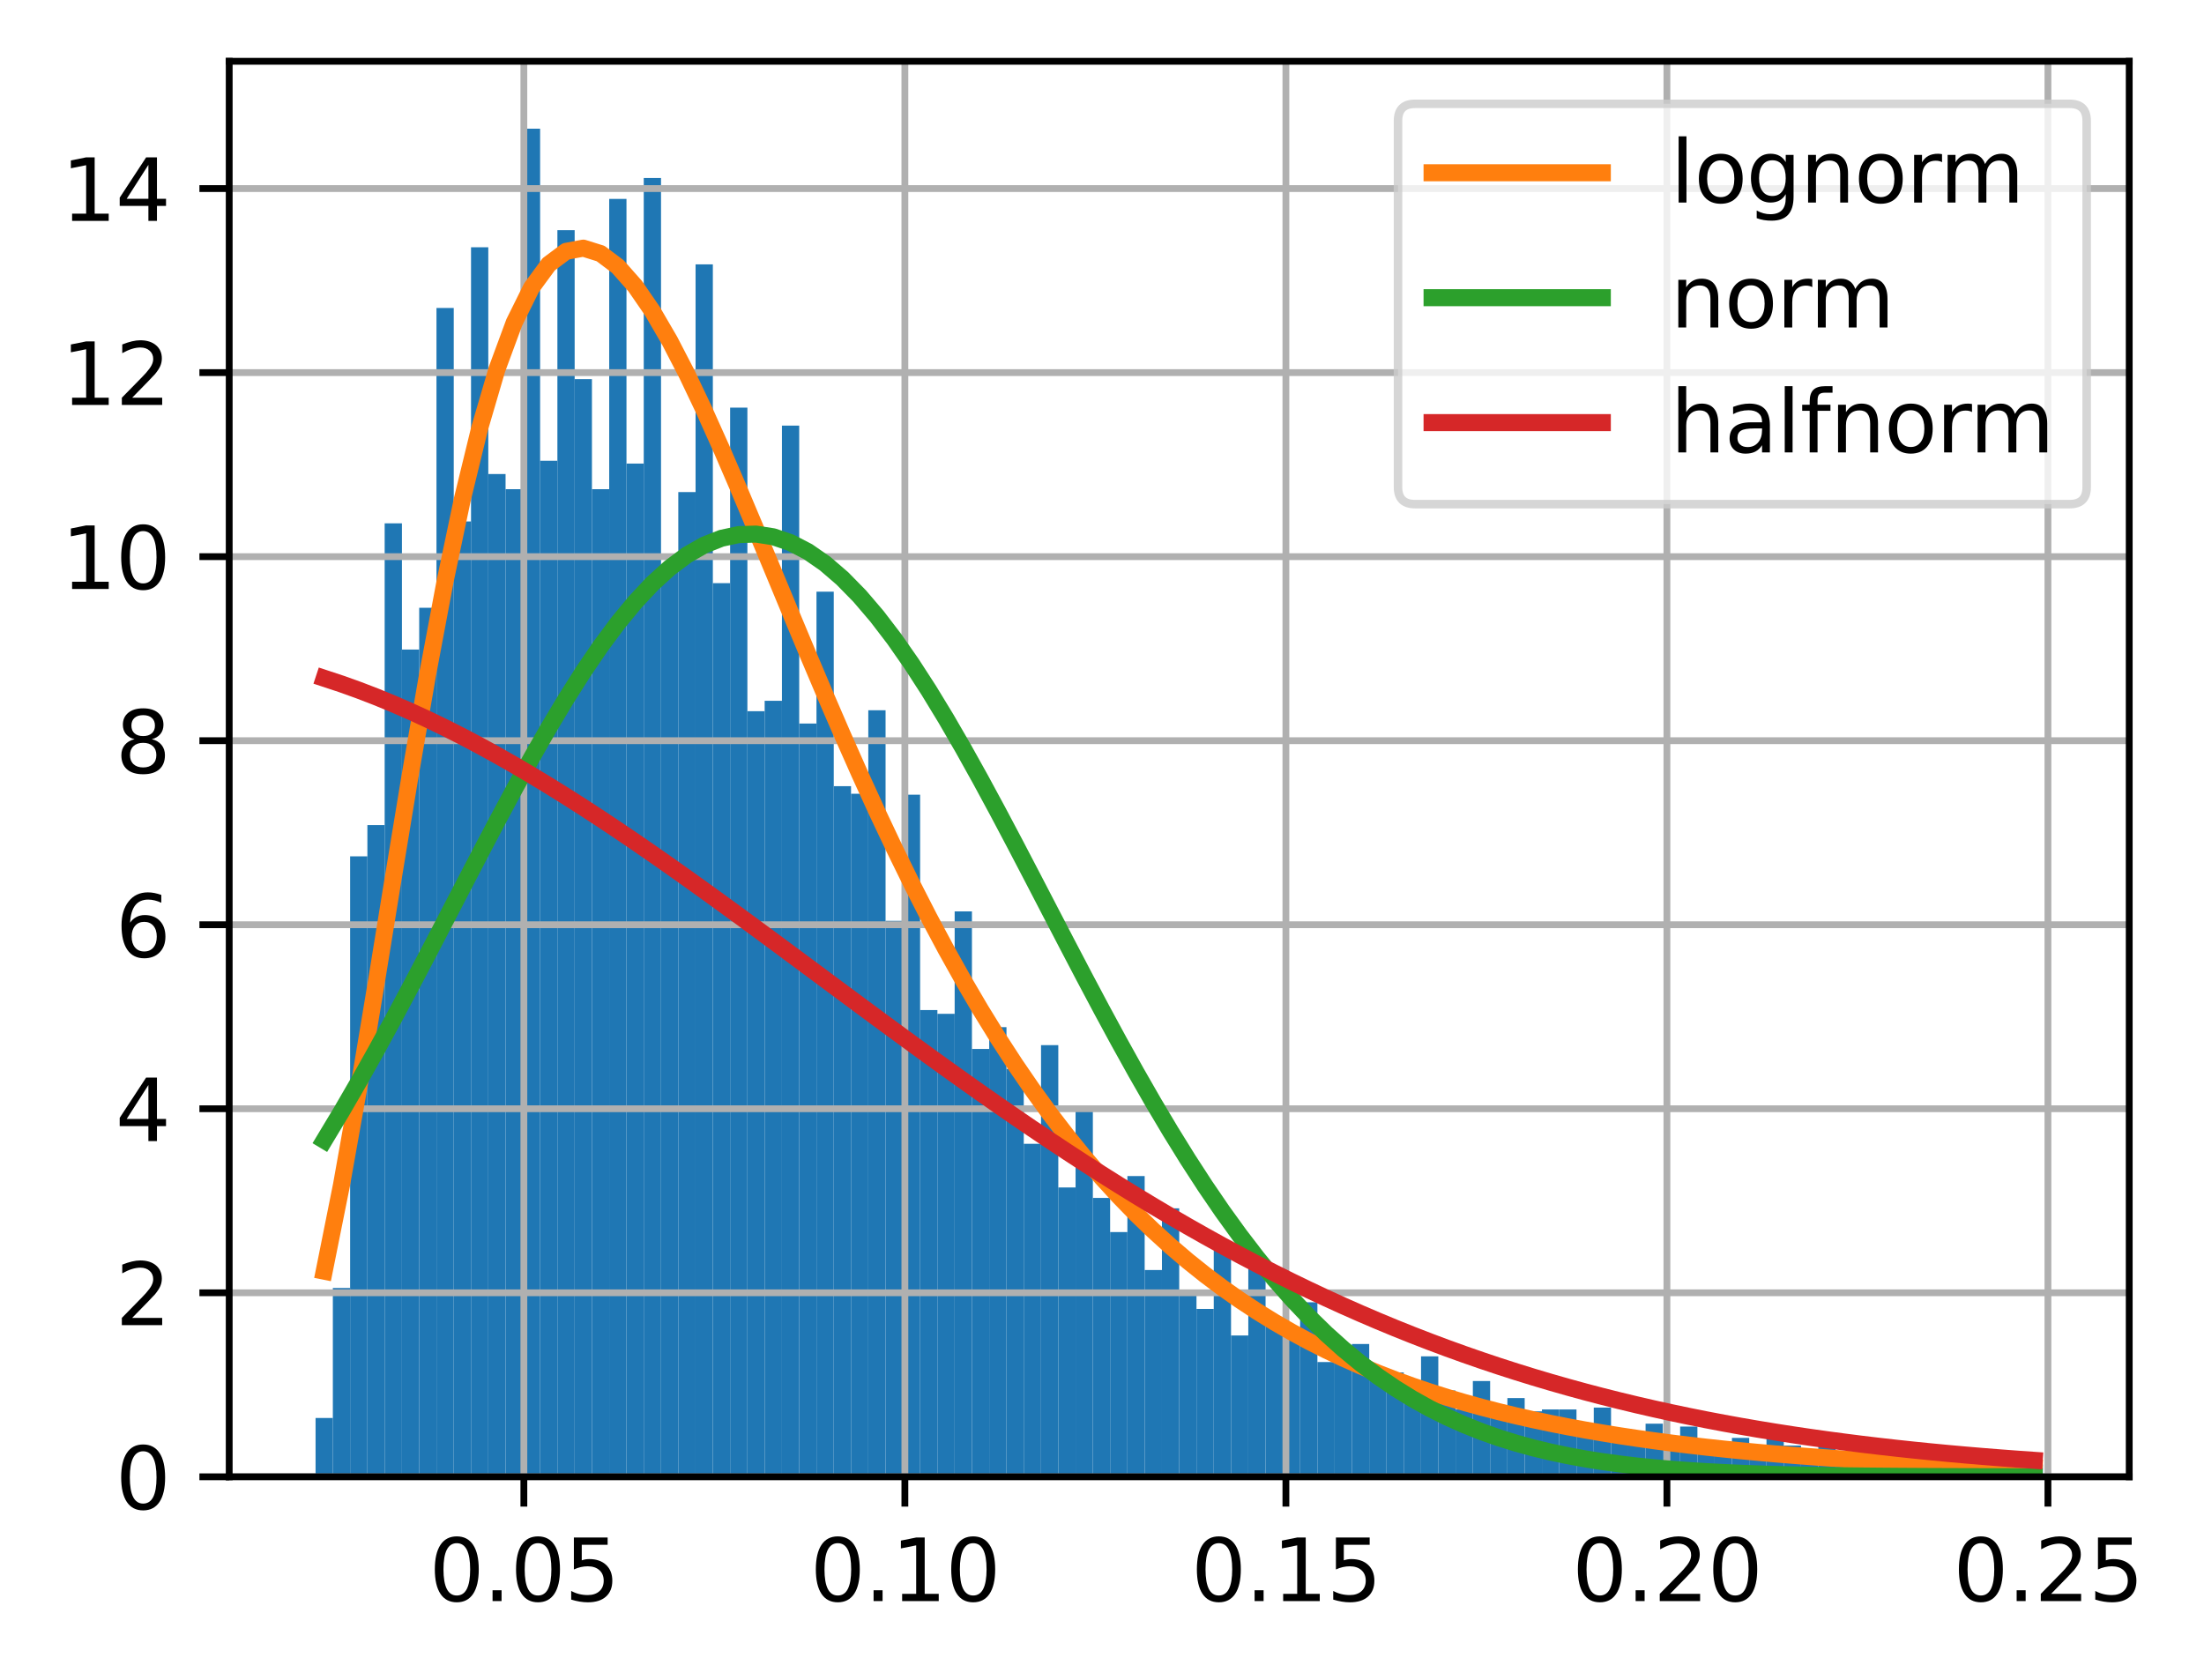 <?xml version="1.0" encoding="utf-8" standalone="no"?>
<!DOCTYPE svg PUBLIC "-//W3C//DTD SVG 1.1//EN"
  "http://www.w3.org/Graphics/SVG/1.1/DTD/svg11.dtd">
<svg xmlns:xlink="http://www.w3.org/1999/xlink" width="258.909pt" height="197.398pt" viewBox="0 0 258.909 197.398" xmlns="http://www.w3.org/2000/svg" version="1.1">
 <defs>
  <style type="text/css">*{stroke-linejoin: round; stroke-linecap: butt}</style>
 </defs>
 <g id="figure_1">
  <g id="patch_1">
   <path d="M 0 197.398 
L 258.909 197.398 
L 258.909 0 
L 0 0 
z
" style="fill: #ffffff"/>
  </g>
  <g id="axes_1">
   <g id="patch_2">
    <path d="M 26.925 173.52 
L 250.125 173.52 
L 250.125 7.2 
L 26.925 7.2 
z
" style="fill: #ffffff"/>
   </g>
   <g id="patch_3">
    <path d="M 37.07 173.52 
L 39.1 173.52 
L 39.1 166.609 
L 37.07 166.609 
z
" clip-path="url(#pfd99a678f3)" style="fill: #1f77b4"/>
   </g>
   <g id="patch_4">
    <path d="M 39.1 173.52 
L 41.129 173.52 
L 41.129 151.337 
L 39.1 151.337 
z
" clip-path="url(#pfd99a678f3)" style="fill: #1f77b4"/>
   </g>
   <g id="patch_5">
    <path d="M 41.129 173.52 
L 43.158 173.52 
L 43.158 100.618 
L 41.129 100.618 
z
" clip-path="url(#pfd99a678f3)" style="fill: #1f77b4"/>
   </g>
   <g id="patch_6">
    <path d="M 43.158 173.52 
L 45.187 173.52 
L 45.187 96.94 
L 43.158 96.94 
z
" clip-path="url(#pfd99a678f3)" style="fill: #1f77b4"/>
   </g>
   <g id="patch_7">
    <path d="M 45.187 173.52 
L 47.216 173.52 
L 47.216 61.492 
L 45.187 61.492 
z
" clip-path="url(#pfd99a678f3)" style="fill: #1f77b4"/>
   </g>
   <g id="patch_8">
    <path d="M 47.216 173.52 
L 49.245 173.52 
L 49.245 76.317 
L 47.216 76.317 
z
" clip-path="url(#pfd99a678f3)" style="fill: #1f77b4"/>
   </g>
   <g id="patch_9">
    <path d="M 49.245 173.52 
L 51.274 173.52 
L 51.274 71.413 
L 49.245 71.413 
z
" clip-path="url(#pfd99a678f3)" style="fill: #1f77b4"/>
   </g>
   <g id="patch_10">
    <path d="M 51.274 173.52 
L 53.303 173.52 
L 53.303 36.188 
L 51.274 36.188 
z
" clip-path="url(#pfd99a678f3)" style="fill: #1f77b4"/>
   </g>
   <g id="patch_11">
    <path d="M 53.303 173.52 
L 55.332 173.52 
L 55.332 61.269 
L 53.303 61.269 
z
" clip-path="url(#pfd99a678f3)" style="fill: #1f77b4"/>
   </g>
   <g id="patch_12">
    <path d="M 55.332 173.52 
L 57.361 173.52 
L 57.361 29.054 
L 55.332 29.054 
z
" clip-path="url(#pfd99a678f3)" style="fill: #1f77b4"/>
   </g>
   <g id="patch_13">
    <path d="M 57.361 173.52 
L 59.39 173.52 
L 59.39 55.695 
L 57.361 55.695 
z
" clip-path="url(#pfd99a678f3)" style="fill: #1f77b4"/>
   </g>
   <g id="patch_14">
    <path d="M 59.39 173.52 
L 61.42 173.52 
L 61.42 57.479 
L 59.39 57.479 
z
" clip-path="url(#pfd99a678f3)" style="fill: #1f77b4"/>
   </g>
   <g id="patch_15">
    <path d="M 61.42 173.52 
L 63.449 173.52 
L 63.449 15.12 
L 61.42 15.12 
z
" clip-path="url(#pfd99a678f3)" style="fill: #1f77b4"/>
   </g>
   <g id="patch_16">
    <path d="M 63.449 173.52 
L 65.478 173.52 
L 65.478 54.135 
L 63.449 54.135 
z
" clip-path="url(#pfd99a678f3)" style="fill: #1f77b4"/>
   </g>
   <g id="patch_17">
    <path d="M 65.478 173.52 
L 67.507 173.52 
L 67.507 27.047 
L 65.478 27.047 
z
" clip-path="url(#pfd99a678f3)" style="fill: #1f77b4"/>
   </g>
   <g id="patch_18">
    <path d="M 67.507 173.52 
L 69.536 173.52 
L 69.536 44.548 
L 67.507 44.548 
z
" clip-path="url(#pfd99a678f3)" style="fill: #1f77b4"/>
   </g>
   <g id="patch_19">
    <path d="M 69.536 173.52 
L 71.565 173.52 
L 71.565 57.479 
L 69.536 57.479 
z
" clip-path="url(#pfd99a678f3)" style="fill: #1f77b4"/>
   </g>
   <g id="patch_20">
    <path d="M 71.565 173.52 
L 73.594 173.52 
L 73.594 23.369 
L 71.565 23.369 
z
" clip-path="url(#pfd99a678f3)" style="fill: #1f77b4"/>
   </g>
   <g id="patch_21">
    <path d="M 73.594 173.52 
L 75.623 173.52 
L 75.623 54.469 
L 73.594 54.469 
z
" clip-path="url(#pfd99a678f3)" style="fill: #1f77b4"/>
   </g>
   <g id="patch_22">
    <path d="M 75.623 173.52 
L 77.652 173.52 
L 77.652 20.916 
L 75.623 20.916 
z
" clip-path="url(#pfd99a678f3)" style="fill: #1f77b4"/>
   </g>
   <g id="patch_23">
    <path d="M 77.652 173.52 
L 79.681 173.52 
L 79.681 66.731 
L 77.652 66.731 
z
" clip-path="url(#pfd99a678f3)" style="fill: #1f77b4"/>
   </g>
   <g id="patch_24">
    <path d="M 79.681 173.52 
L 81.71 173.52 
L 81.71 57.813 
L 79.681 57.813 
z
" clip-path="url(#pfd99a678f3)" style="fill: #1f77b4"/>
   </g>
   <g id="patch_25">
    <path d="M 81.71 173.52 
L 83.74 173.52 
L 83.74 31.06 
L 81.71 31.06 
z
" clip-path="url(#pfd99a678f3)" style="fill: #1f77b4"/>
   </g>
   <g id="patch_26">
    <path d="M 83.74 173.52 
L 85.769 173.52 
L 85.769 68.515 
L 83.74 68.515 
z
" clip-path="url(#pfd99a678f3)" style="fill: #1f77b4"/>
   </g>
   <g id="patch_27">
    <path d="M 85.769 173.52 
L 87.798 173.52 
L 87.798 47.892 
L 85.769 47.892 
z
" clip-path="url(#pfd99a678f3)" style="fill: #1f77b4"/>
   </g>
   <g id="patch_28">
    <path d="M 87.798 173.52 
L 89.827 173.52 
L 89.827 83.563 
L 87.798 83.563 
z
" clip-path="url(#pfd99a678f3)" style="fill: #1f77b4"/>
   </g>
   <g id="patch_29">
    <path d="M 89.827 173.52 
L 91.856 173.52 
L 91.856 82.337 
L 89.827 82.337 
z
" clip-path="url(#pfd99a678f3)" style="fill: #1f77b4"/>
   </g>
   <g id="patch_30">
    <path d="M 91.856 173.52 
L 93.885 173.52 
L 93.885 50.01 
L 91.856 50.01 
z
" clip-path="url(#pfd99a678f3)" style="fill: #1f77b4"/>
   </g>
   <g id="patch_31">
    <path d="M 93.885 173.52 
L 95.914 173.52 
L 95.914 85.012 
L 93.885 85.012 
z
" clip-path="url(#pfd99a678f3)" style="fill: #1f77b4"/>
   </g>
   <g id="patch_32">
    <path d="M 95.914 173.52 
L 97.943 173.52 
L 97.943 69.518 
L 95.914 69.518 
z
" clip-path="url(#pfd99a678f3)" style="fill: #1f77b4"/>
   </g>
   <g id="patch_33">
    <path d="M 97.943 173.52 
L 99.972 173.52 
L 99.972 92.369 
L 97.943 92.369 
z
" clip-path="url(#pfd99a678f3)" style="fill: #1f77b4"/>
   </g>
   <g id="patch_34">
    <path d="M 99.972 173.52 
L 102.001 173.52 
L 102.001 93.261 
L 99.972 93.261 
z
" clip-path="url(#pfd99a678f3)" style="fill: #1f77b4"/>
   </g>
   <g id="patch_35">
    <path d="M 102.001 173.52 
L 104.03 173.52 
L 104.03 83.452 
L 102.001 83.452 
z
" clip-path="url(#pfd99a678f3)" style="fill: #1f77b4"/>
   </g>
   <g id="patch_36">
    <path d="M 104.03 173.52 
L 106.06 173.52 
L 106.06 108.198 
L 104.03 108.198 
z
" clip-path="url(#pfd99a678f3)" style="fill: #1f77b4"/>
   </g>
   <g id="patch_37">
    <path d="M 106.06 173.52 
L 108.089 173.52 
L 108.089 93.372 
L 106.06 93.372 
z
" clip-path="url(#pfd99a678f3)" style="fill: #1f77b4"/>
   </g>
   <g id="patch_38">
    <path d="M 108.089 173.52 
L 110.118 173.52 
L 110.118 118.676 
L 108.089 118.676 
z
" clip-path="url(#pfd99a678f3)" style="fill: #1f77b4"/>
   </g>
   <g id="patch_39">
    <path d="M 110.118 173.52 
L 112.147 173.52 
L 112.147 119.122 
L 110.118 119.122 
z
" clip-path="url(#pfd99a678f3)" style="fill: #1f77b4"/>
   </g>
   <g id="patch_40">
    <path d="M 112.147 173.52 
L 114.176 173.52 
L 114.176 107.083 
L 112.147 107.083 
z
" clip-path="url(#pfd99a678f3)" style="fill: #1f77b4"/>
   </g>
   <g id="patch_41">
    <path d="M 114.176 173.52 
L 116.205 173.52 
L 116.205 123.247 
L 114.176 123.247 
z
" clip-path="url(#pfd99a678f3)" style="fill: #1f77b4"/>
   </g>
   <g id="patch_42">
    <path d="M 116.205 173.52 
L 118.234 173.52 
L 118.234 120.683 
L 116.205 120.683 
z
" clip-path="url(#pfd99a678f3)" style="fill: #1f77b4"/>
   </g>
   <g id="patch_43">
    <path d="M 118.234 173.52 
L 120.263 173.52 
L 120.263 125.588 
L 118.234 125.588 
z
" clip-path="url(#pfd99a678f3)" style="fill: #1f77b4"/>
   </g>
   <g id="patch_44">
    <path d="M 120.263 173.52 
L 122.292 173.52 
L 122.292 134.394 
L 120.263 134.394 
z
" clip-path="url(#pfd99a678f3)" style="fill: #1f77b4"/>
   </g>
   <g id="patch_45">
    <path d="M 122.292 173.52 
L 124.321 173.52 
L 124.321 122.801 
L 122.292 122.801 
z
" clip-path="url(#pfd99a678f3)" style="fill: #1f77b4"/>
   </g>
   <g id="patch_46">
    <path d="M 124.321 173.52 
L 126.35 173.52 
L 126.35 139.521 
L 124.321 139.521 
z
" clip-path="url(#pfd99a678f3)" style="fill: #1f77b4"/>
   </g>
   <g id="patch_47">
    <path d="M 126.35 173.52 
L 128.38 173.52 
L 128.38 130.046 
L 126.35 130.046 
z
" clip-path="url(#pfd99a678f3)" style="fill: #1f77b4"/>
   </g>
   <g id="patch_48">
    <path d="M 128.38 173.52 
L 130.409 173.52 
L 130.409 140.748 
L 128.38 140.748 
z
" clip-path="url(#pfd99a678f3)" style="fill: #1f77b4"/>
   </g>
   <g id="patch_49">
    <path d="M 130.409 173.52 
L 132.438 173.52 
L 132.438 144.761 
L 130.409 144.761 
z
" clip-path="url(#pfd99a678f3)" style="fill: #1f77b4"/>
   </g>
   <g id="patch_50">
    <path d="M 132.438 173.52 
L 134.467 173.52 
L 134.467 138.184 
L 132.438 138.184 
z
" clip-path="url(#pfd99a678f3)" style="fill: #1f77b4"/>
   </g>
   <g id="patch_51">
    <path d="M 134.467 173.52 
L 136.496 173.52 
L 136.496 149.219 
L 134.467 149.219 
z
" clip-path="url(#pfd99a678f3)" style="fill: #1f77b4"/>
   </g>
   <g id="patch_52">
    <path d="M 136.496 173.52 
L 138.525 173.52 
L 138.525 141.974 
L 136.496 141.974 
z
" clip-path="url(#pfd99a678f3)" style="fill: #1f77b4"/>
   </g>
   <g id="patch_53">
    <path d="M 138.525 173.52 
L 140.554 173.52 
L 140.554 152.006 
L 138.525 152.006 
z
" clip-path="url(#pfd99a678f3)" style="fill: #1f77b4"/>
   </g>
   <g id="patch_54">
    <path d="M 140.554 173.52 
L 142.583 173.52 
L 142.583 153.79 
L 140.554 153.79 
z
" clip-path="url(#pfd99a678f3)" style="fill: #1f77b4"/>
   </g>
   <g id="patch_55">
    <path d="M 142.583 173.52 
L 144.612 173.52 
L 144.612 146.878 
L 142.583 146.878 
z
" clip-path="url(#pfd99a678f3)" style="fill: #1f77b4"/>
   </g>
   <g id="patch_56">
    <path d="M 144.612 173.52 
L 146.641 173.52 
L 146.641 156.911 
L 144.612 156.911 
z
" clip-path="url(#pfd99a678f3)" style="fill: #1f77b4"/>
   </g>
   <g id="patch_57">
    <path d="M 146.641 173.52 
L 148.67 173.52 
L 148.67 148.662 
L 146.641 148.662 
z
" clip-path="url(#pfd99a678f3)" style="fill: #1f77b4"/>
   </g>
   <g id="patch_58">
    <path d="M 148.67 173.52 
L 150.7 173.52 
L 150.7 155.35 
L 148.67 155.35 
z
" clip-path="url(#pfd99a678f3)" style="fill: #1f77b4"/>
   </g>
   <g id="patch_59">
    <path d="M 150.7 173.52 
L 152.729 173.52 
L 152.729 157.134 
L 150.7 157.134 
z
" clip-path="url(#pfd99a678f3)" style="fill: #1f77b4"/>
   </g>
   <g id="patch_60">
    <path d="M 152.729 173.52 
L 154.758 173.52 
L 154.758 153.009 
L 152.729 153.009 
z
" clip-path="url(#pfd99a678f3)" style="fill: #1f77b4"/>
   </g>
   <g id="patch_61">
    <path d="M 154.758 173.52 
L 156.787 173.52 
L 156.787 160.032 
L 154.758 160.032 
z
" clip-path="url(#pfd99a678f3)" style="fill: #1f77b4"/>
   </g>
   <g id="patch_62">
    <path d="M 156.787 173.52 
L 158.816 173.52 
L 158.816 158.249 
L 156.787 158.249 
z
" clip-path="url(#pfd99a678f3)" style="fill: #1f77b4"/>
   </g>
   <g id="patch_63">
    <path d="M 158.816 173.52 
L 160.845 173.52 
L 160.845 157.914 
L 158.816 157.914 
z
" clip-path="url(#pfd99a678f3)" style="fill: #1f77b4"/>
   </g>
   <g id="patch_64">
    <path d="M 160.845 173.52 
L 162.874 173.52 
L 162.874 161.481 
L 160.845 161.481 
z
" clip-path="url(#pfd99a678f3)" style="fill: #1f77b4"/>
   </g>
   <g id="patch_65">
    <path d="M 162.874 173.52 
L 164.903 173.52 
L 164.903 161.258 
L 162.874 161.258 
z
" clip-path="url(#pfd99a678f3)" style="fill: #1f77b4"/>
   </g>
   <g id="patch_66">
    <path d="M 164.903 173.52 
L 166.932 173.52 
L 166.932 162.373 
L 164.903 162.373 
z
" clip-path="url(#pfd99a678f3)" style="fill: #1f77b4"/>
   </g>
   <g id="patch_67">
    <path d="M 166.932 173.52 
L 168.961 173.52 
L 168.961 159.363 
L 166.932 159.363 
z
" clip-path="url(#pfd99a678f3)" style="fill: #1f77b4"/>
   </g>
   <g id="patch_68">
    <path d="M 168.961 173.52 
L 170.99 173.52 
L 170.99 163.376 
L 168.961 163.376 
z
" clip-path="url(#pfd99a678f3)" style="fill: #1f77b4"/>
   </g>
   <g id="patch_69">
    <path d="M 170.99 173.52 
L 173.02 173.52 
L 173.02 165.606 
L 170.99 165.606 
z
" clip-path="url(#pfd99a678f3)" style="fill: #1f77b4"/>
   </g>
   <g id="patch_70">
    <path d="M 173.02 173.52 
L 175.049 173.52 
L 175.049 162.261 
L 173.02 162.261 
z
" clip-path="url(#pfd99a678f3)" style="fill: #1f77b4"/>
   </g>
   <g id="patch_71">
    <path d="M 175.049 173.52 
L 177.078 173.52 
L 177.078 166.609 
L 175.049 166.609 
z
" clip-path="url(#pfd99a678f3)" style="fill: #1f77b4"/>
   </g>
   <g id="patch_72">
    <path d="M 177.078 173.52 
L 179.107 173.52 
L 179.107 164.268 
L 177.078 164.268 
z
" clip-path="url(#pfd99a678f3)" style="fill: #1f77b4"/>
   </g>
   <g id="patch_73">
    <path d="M 179.107 173.52 
L 181.136 173.52 
L 181.136 165.829 
L 179.107 165.829 
z
" clip-path="url(#pfd99a678f3)" style="fill: #1f77b4"/>
   </g>
   <g id="patch_74">
    <path d="M 181.136 173.52 
L 183.165 173.52 
L 183.165 165.606 
L 181.136 165.606 
z
" clip-path="url(#pfd99a678f3)" style="fill: #1f77b4"/>
   </g>
   <g id="patch_75">
    <path d="M 183.165 173.52 
L 185.194 173.52 
L 185.194 165.606 
L 183.165 165.606 
z
" clip-path="url(#pfd99a678f3)" style="fill: #1f77b4"/>
   </g>
   <g id="patch_76">
    <path d="M 185.194 173.52 
L 187.223 173.52 
L 187.223 167.835 
L 185.194 167.835 
z
" clip-path="url(#pfd99a678f3)" style="fill: #1f77b4"/>
   </g>
   <g id="patch_77">
    <path d="M 187.223 173.52 
L 189.252 173.52 
L 189.252 165.383 
L 187.223 165.383 
z
" clip-path="url(#pfd99a678f3)" style="fill: #1f77b4"/>
   </g>
   <g id="patch_78">
    <path d="M 189.252 173.52 
L 191.281 173.52 
L 191.281 168.615 
L 189.252 168.615 
z
" clip-path="url(#pfd99a678f3)" style="fill: #1f77b4"/>
   </g>
   <g id="patch_79">
    <path d="M 191.281 173.52 
L 193.31 173.52 
L 193.31 168.95 
L 191.281 168.95 
z
" clip-path="url(#pfd99a678f3)" style="fill: #1f77b4"/>
   </g>
   <g id="patch_80">
    <path d="M 193.31 173.52 
L 195.34 173.52 
L 195.34 167.278 
L 193.31 167.278 
z
" clip-path="url(#pfd99a678f3)" style="fill: #1f77b4"/>
   </g>
   <g id="patch_81">
    <path d="M 195.34 173.52 
L 197.369 173.52 
L 197.369 169.953 
L 195.34 169.953 
z
" clip-path="url(#pfd99a678f3)" style="fill: #1f77b4"/>
   </g>
   <g id="patch_82">
    <path d="M 197.369 173.52 
L 199.398 173.52 
L 199.398 167.612 
L 197.369 167.612 
z
" clip-path="url(#pfd99a678f3)" style="fill: #1f77b4"/>
   </g>
   <g id="patch_83">
    <path d="M 199.398 173.52 
L 201.427 173.52 
L 201.427 169.73 
L 199.398 169.73 
z
" clip-path="url(#pfd99a678f3)" style="fill: #1f77b4"/>
   </g>
   <g id="patch_84">
    <path d="M 201.427 173.52 
L 203.456 173.52 
L 203.456 169.619 
L 201.427 169.619 
z
" clip-path="url(#pfd99a678f3)" style="fill: #1f77b4"/>
   </g>
   <g id="patch_85">
    <path d="M 203.456 173.52 
L 205.485 173.52 
L 205.485 168.95 
L 203.456 168.95 
z
" clip-path="url(#pfd99a678f3)" style="fill: #1f77b4"/>
   </g>
   <g id="patch_86">
    <path d="M 205.485 173.52 
L 207.514 173.52 
L 207.514 170.51 
L 205.485 170.51 
z
" clip-path="url(#pfd99a678f3)" style="fill: #1f77b4"/>
   </g>
   <g id="patch_87">
    <path d="M 207.514 173.52 
L 209.543 173.52 
L 209.543 168.392 
L 207.514 168.392 
z
" clip-path="url(#pfd99a678f3)" style="fill: #1f77b4"/>
   </g>
   <g id="patch_88">
    <path d="M 209.543 173.52 
L 211.572 173.52 
L 211.572 169.841 
L 209.543 169.841 
z
" clip-path="url(#pfd99a678f3)" style="fill: #1f77b4"/>
   </g>
   <g id="patch_89">
    <path d="M 211.572 173.52 
L 213.601 173.52 
L 213.601 170.733 
L 211.572 170.733 
z
" clip-path="url(#pfd99a678f3)" style="fill: #1f77b4"/>
   </g>
   <g id="patch_90">
    <path d="M 213.601 173.52 
L 215.63 173.52 
L 215.63 168.504 
L 213.601 168.504 
z
" clip-path="url(#pfd99a678f3)" style="fill: #1f77b4"/>
   </g>
   <g id="patch_91">
    <path d="M 215.63 173.52 
L 217.66 173.52 
L 217.66 170.845 
L 215.63 170.845 
z
" clip-path="url(#pfd99a678f3)" style="fill: #1f77b4"/>
   </g>
   <g id="patch_92">
    <path d="M 217.66 173.52 
L 219.689 173.52 
L 219.689 170.845 
L 217.66 170.845 
z
" clip-path="url(#pfd99a678f3)" style="fill: #1f77b4"/>
   </g>
   <g id="patch_93">
    <path d="M 219.689 173.52 
L 221.718 173.52 
L 221.718 170.845 
L 219.689 170.845 
z
" clip-path="url(#pfd99a678f3)" style="fill: #1f77b4"/>
   </g>
   <g id="patch_94">
    <path d="M 221.718 173.52 
L 223.747 173.52 
L 223.747 171.291 
L 221.718 171.291 
z
" clip-path="url(#pfd99a678f3)" style="fill: #1f77b4"/>
   </g>
   <g id="patch_95">
    <path d="M 223.747 173.52 
L 225.776 173.52 
L 225.776 170.845 
L 223.747 170.845 
z
" clip-path="url(#pfd99a678f3)" style="fill: #1f77b4"/>
   </g>
   <g id="patch_96">
    <path d="M 225.776 173.52 
L 227.805 173.52 
L 227.805 171.514 
L 225.776 171.514 
z
" clip-path="url(#pfd99a678f3)" style="fill: #1f77b4"/>
   </g>
   <g id="patch_97">
    <path d="M 227.805 173.52 
L 229.834 173.52 
L 229.834 171.514 
L 227.805 171.514 
z
" clip-path="url(#pfd99a678f3)" style="fill: #1f77b4"/>
   </g>
   <g id="patch_98">
    <path d="M 229.834 173.52 
L 231.863 173.52 
L 231.863 171.625 
L 229.834 171.625 
z
" clip-path="url(#pfd99a678f3)" style="fill: #1f77b4"/>
   </g>
   <g id="patch_99">
    <path d="M 231.863 173.52 
L 233.892 173.52 
L 233.892 172.071 
L 231.863 172.071 
z
" clip-path="url(#pfd99a678f3)" style="fill: #1f77b4"/>
   </g>
   <g id="patch_100">
    <path d="M 233.892 173.52 
L 235.921 173.52 
L 235.921 171.068 
L 233.892 171.068 
z
" clip-path="url(#pfd99a678f3)" style="fill: #1f77b4"/>
   </g>
   <g id="patch_101">
    <path d="M 235.921 173.52 
L 237.95 173.52 
L 237.95 171.514 
L 235.921 171.514 
z
" clip-path="url(#pfd99a678f3)" style="fill: #1f77b4"/>
   </g>
   <g id="patch_102">
    <path d="M 237.95 173.52 
L 239.98 173.52 
L 239.98 172.071 
L 237.95 172.071 
z
" clip-path="url(#pfd99a678f3)" style="fill: #1f77b4"/>
   </g>
   <g id="matplotlib.axis_1">
    <g id="xtick_1">
     <g id="line2d_1">
      <path d="M 61.539 173.52 
L 61.539 7.2 
" clip-path="url(#pfd99a678f3)" style="fill: none; stroke: #b0b0b0; stroke-width: 0.8; stroke-linecap: square"/>
     </g>
     <g id="line2d_2">
      <defs>
       <path id="m0883d59918" d="M 0 0 
L 0 3.5 
" style="stroke: #000000; stroke-width: 0.8"/>
      </defs>
      <g>
       <use xlink:href="#m0883d59918" x="61.539" y="173.52" style="stroke: #000000; stroke-width: 0.8"/>
      </g>
     </g>
     <g id="text_1">
      <!-- 0.05 -->
      <g transform="translate(50.406 188.118) scale(0.1 -0.1)">
       <defs>
        <path id="DejaVuSans-30" d="M 2034 4250 
Q 1547 4250 1301 3770 
Q 1056 3291 1056 2328 
Q 1056 1369 1301 889 
Q 1547 409 2034 409 
Q 2525 409 2770 889 
Q 3016 1369 3016 2328 
Q 3016 3291 2770 3770 
Q 2525 4250 2034 4250 
z
M 2034 4750 
Q 2819 4750 3233 4129 
Q 3647 3509 3647 2328 
Q 3647 1150 3233 529 
Q 2819 -91 2034 -91 
Q 1250 -91 836 529 
Q 422 1150 422 2328 
Q 422 3509 836 4129 
Q 1250 4750 2034 4750 
z
" transform="scale(0.016)"/>
        <path id="DejaVuSans-2e" d="M 684 794 
L 1344 794 
L 1344 0 
L 684 0 
L 684 794 
z
" transform="scale(0.016)"/>
        <path id="DejaVuSans-35" d="M 691 4666 
L 3169 4666 
L 3169 4134 
L 1269 4134 
L 1269 2991 
Q 1406 3038 1543 3061 
Q 1681 3084 1819 3084 
Q 2600 3084 3056 2656 
Q 3513 2228 3513 1497 
Q 3513 744 3044 326 
Q 2575 -91 1722 -91 
Q 1428 -91 1123 -41 
Q 819 9 494 109 
L 494 744 
Q 775 591 1075 516 
Q 1375 441 1709 441 
Q 2250 441 2565 725 
Q 2881 1009 2881 1497 
Q 2881 1984 2565 2268 
Q 2250 2553 1709 2553 
Q 1456 2553 1204 2497 
Q 953 2441 691 2322 
L 691 4666 
z
" transform="scale(0.016)"/>
       </defs>
       <use xlink:href="#DejaVuSans-30"/>
       <use xlink:href="#DejaVuSans-2e" transform="translate(63.623 0)"/>
       <use xlink:href="#DejaVuSans-30" transform="translate(95.41 0)"/>
       <use xlink:href="#DejaVuSans-35" transform="translate(159.033 0)"/>
      </g>
     </g>
    </g>
    <g id="xtick_2">
     <g id="line2d_3">
      <path d="M 106.298 173.52 
L 106.298 7.2 
" clip-path="url(#pfd99a678f3)" style="fill: none; stroke: #b0b0b0; stroke-width: 0.8; stroke-linecap: square"/>
     </g>
     <g id="line2d_4">
      <g>
       <use xlink:href="#m0883d59918" x="106.298" y="173.52" style="stroke: #000000; stroke-width: 0.8"/>
      </g>
     </g>
     <g id="text_2">
      <!-- 0.10 -->
      <g transform="translate(95.165 188.118) scale(0.1 -0.1)">
       <defs>
        <path id="DejaVuSans-31" d="M 794 531 
L 1825 531 
L 1825 4091 
L 703 3866 
L 703 4441 
L 1819 4666 
L 2450 4666 
L 2450 531 
L 3481 531 
L 3481 0 
L 794 0 
L 794 531 
z
" transform="scale(0.016)"/>
       </defs>
       <use xlink:href="#DejaVuSans-30"/>
       <use xlink:href="#DejaVuSans-2e" transform="translate(63.623 0)"/>
       <use xlink:href="#DejaVuSans-31" transform="translate(95.41 0)"/>
       <use xlink:href="#DejaVuSans-30" transform="translate(159.033 0)"/>
      </g>
     </g>
    </g>
    <g id="xtick_3">
     <g id="line2d_5">
      <path d="M 151.058 173.52 
L 151.058 7.2 
" clip-path="url(#pfd99a678f3)" style="fill: none; stroke: #b0b0b0; stroke-width: 0.8; stroke-linecap: square"/>
     </g>
     <g id="line2d_6">
      <g>
       <use xlink:href="#m0883d59918" x="151.058" y="173.52" style="stroke: #000000; stroke-width: 0.8"/>
      </g>
     </g>
     <g id="text_3">
      <!-- 0.15 -->
      <g transform="translate(139.925 188.118) scale(0.1 -0.1)">
       <use xlink:href="#DejaVuSans-30"/>
       <use xlink:href="#DejaVuSans-2e" transform="translate(63.623 0)"/>
       <use xlink:href="#DejaVuSans-31" transform="translate(95.41 0)"/>
       <use xlink:href="#DejaVuSans-35" transform="translate(159.033 0)"/>
      </g>
     </g>
    </g>
    <g id="xtick_4">
     <g id="line2d_7">
      <path d="M 195.817 173.52 
L 195.817 7.2 
" clip-path="url(#pfd99a678f3)" style="fill: none; stroke: #b0b0b0; stroke-width: 0.8; stroke-linecap: square"/>
     </g>
     <g id="line2d_8">
      <g>
       <use xlink:href="#m0883d59918" x="195.817" y="173.52" style="stroke: #000000; stroke-width: 0.8"/>
      </g>
     </g>
     <g id="text_4">
      <!-- 0.20 -->
      <g transform="translate(184.684 188.118) scale(0.1 -0.1)">
       <defs>
        <path id="DejaVuSans-32" d="M 1228 531 
L 3431 531 
L 3431 0 
L 469 0 
L 469 531 
Q 828 903 1448 1529 
Q 2069 2156 2228 2338 
Q 2531 2678 2651 2914 
Q 2772 3150 2772 3378 
Q 2772 3750 2511 3984 
Q 2250 4219 1831 4219 
Q 1534 4219 1204 4116 
Q 875 4013 500 3803 
L 500 4441 
Q 881 4594 1212 4672 
Q 1544 4750 1819 4750 
Q 2544 4750 2975 4387 
Q 3406 4025 3406 3419 
Q 3406 3131 3298 2873 
Q 3191 2616 2906 2266 
Q 2828 2175 2409 1742 
Q 1991 1309 1228 531 
z
" transform="scale(0.016)"/>
       </defs>
       <use xlink:href="#DejaVuSans-30"/>
       <use xlink:href="#DejaVuSans-2e" transform="translate(63.623 0)"/>
       <use xlink:href="#DejaVuSans-32" transform="translate(95.41 0)"/>
       <use xlink:href="#DejaVuSans-30" transform="translate(159.033 0)"/>
      </g>
     </g>
    </g>
    <g id="xtick_5">
     <g id="line2d_9">
      <path d="M 240.576 173.52 
L 240.576 7.2 
" clip-path="url(#pfd99a678f3)" style="fill: none; stroke: #b0b0b0; stroke-width: 0.8; stroke-linecap: square"/>
     </g>
     <g id="line2d_10">
      <g>
       <use xlink:href="#m0883d59918" x="240.576" y="173.52" style="stroke: #000000; stroke-width: 0.8"/>
      </g>
     </g>
     <g id="text_5">
      <!-- 0.25 -->
      <g transform="translate(229.444 188.118) scale(0.1 -0.1)">
       <use xlink:href="#DejaVuSans-30"/>
       <use xlink:href="#DejaVuSans-2e" transform="translate(63.623 0)"/>
       <use xlink:href="#DejaVuSans-32" transform="translate(95.41 0)"/>
       <use xlink:href="#DejaVuSans-35" transform="translate(159.033 0)"/>
      </g>
     </g>
    </g>
   </g>
   <g id="matplotlib.axis_2">
    <g id="ytick_1">
     <g id="line2d_11">
      <path d="M 26.925 173.52 
L 250.125 173.52 
" clip-path="url(#pfd99a678f3)" style="fill: none; stroke: #b0b0b0; stroke-width: 0.8; stroke-linecap: square"/>
     </g>
     <g id="line2d_12">
      <defs>
       <path id="m0904abee3a" d="M 0 0 
L -3.5 0 
" style="stroke: #000000; stroke-width: 0.8"/>
      </defs>
      <g>
       <use xlink:href="#m0904abee3a" x="26.925" y="173.52" style="stroke: #000000; stroke-width: 0.8"/>
      </g>
     </g>
     <g id="text_6">
      <!-- 0 -->
      <g transform="translate(13.562 177.319) scale(0.1 -0.1)">
       <use xlink:href="#DejaVuSans-30"/>
      </g>
     </g>
    </g>
    <g id="ytick_2">
     <g id="line2d_13">
      <path d="M 26.925 151.897 
L 250.125 151.897 
" clip-path="url(#pfd99a678f3)" style="fill: none; stroke: #b0b0b0; stroke-width: 0.8; stroke-linecap: square"/>
     </g>
     <g id="line2d_14">
      <g>
       <use xlink:href="#m0904abee3a" x="26.925" y="151.897" style="stroke: #000000; stroke-width: 0.8"/>
      </g>
     </g>
     <g id="text_7">
      <!-- 2 -->
      <g transform="translate(13.562 155.696) scale(0.1 -0.1)">
       <use xlink:href="#DejaVuSans-32"/>
      </g>
     </g>
    </g>
    <g id="ytick_3">
     <g id="line2d_15">
      <path d="M 26.925 130.273 
L 250.125 130.273 
" clip-path="url(#pfd99a678f3)" style="fill: none; stroke: #b0b0b0; stroke-width: 0.8; stroke-linecap: square"/>
     </g>
     <g id="line2d_16">
      <g>
       <use xlink:href="#m0904abee3a" x="26.925" y="130.273" style="stroke: #000000; stroke-width: 0.8"/>
      </g>
     </g>
     <g id="text_8">
      <!-- 4 -->
      <g transform="translate(13.562 134.073) scale(0.1 -0.1)">
       <defs>
        <path id="DejaVuSans-34" d="M 2419 4116 
L 825 1625 
L 2419 1625 
L 2419 4116 
z
M 2253 4666 
L 3047 4666 
L 3047 1625 
L 3713 1625 
L 3713 1100 
L 3047 1100 
L 3047 0 
L 2419 0 
L 2419 1100 
L 313 1100 
L 313 1709 
L 2253 4666 
z
" transform="scale(0.016)"/>
       </defs>
       <use xlink:href="#DejaVuSans-34"/>
      </g>
     </g>
    </g>
    <g id="ytick_4">
     <g id="line2d_17">
      <path d="M 26.925 108.65 
L 250.125 108.65 
" clip-path="url(#pfd99a678f3)" style="fill: none; stroke: #b0b0b0; stroke-width: 0.8; stroke-linecap: square"/>
     </g>
     <g id="line2d_18">
      <g>
       <use xlink:href="#m0904abee3a" x="26.925" y="108.65" style="stroke: #000000; stroke-width: 0.8"/>
      </g>
     </g>
     <g id="text_9">
      <!-- 6 -->
      <g transform="translate(13.562 112.449) scale(0.1 -0.1)">
       <defs>
        <path id="DejaVuSans-36" d="M 2113 2584 
Q 1688 2584 1439 2293 
Q 1191 2003 1191 1497 
Q 1191 994 1439 701 
Q 1688 409 2113 409 
Q 2538 409 2786 701 
Q 3034 994 3034 1497 
Q 3034 2003 2786 2293 
Q 2538 2584 2113 2584 
z
M 3366 4563 
L 3366 3988 
Q 3128 4100 2886 4159 
Q 2644 4219 2406 4219 
Q 1781 4219 1451 3797 
Q 1122 3375 1075 2522 
Q 1259 2794 1537 2939 
Q 1816 3084 2150 3084 
Q 2853 3084 3261 2657 
Q 3669 2231 3669 1497 
Q 3669 778 3244 343 
Q 2819 -91 2113 -91 
Q 1303 -91 875 529 
Q 447 1150 447 2328 
Q 447 3434 972 4092 
Q 1497 4750 2381 4750 
Q 2619 4750 2861 4703 
Q 3103 4656 3366 4563 
z
" transform="scale(0.016)"/>
       </defs>
       <use xlink:href="#DejaVuSans-36"/>
      </g>
     </g>
    </g>
    <g id="ytick_5">
     <g id="line2d_19">
      <path d="M 26.925 87.027 
L 250.125 87.027 
" clip-path="url(#pfd99a678f3)" style="fill: none; stroke: #b0b0b0; stroke-width: 0.8; stroke-linecap: square"/>
     </g>
     <g id="line2d_20">
      <g>
       <use xlink:href="#m0904abee3a" x="26.925" y="87.027" style="stroke: #000000; stroke-width: 0.8"/>
      </g>
     </g>
     <g id="text_10">
      <!-- 8 -->
      <g transform="translate(13.562 90.826) scale(0.1 -0.1)">
       <defs>
        <path id="DejaVuSans-38" d="M 2034 2216 
Q 1584 2216 1326 1975 
Q 1069 1734 1069 1313 
Q 1069 891 1326 650 
Q 1584 409 2034 409 
Q 2484 409 2743 651 
Q 3003 894 3003 1313 
Q 3003 1734 2745 1975 
Q 2488 2216 2034 2216 
z
M 1403 2484 
Q 997 2584 770 2862 
Q 544 3141 544 3541 
Q 544 4100 942 4425 
Q 1341 4750 2034 4750 
Q 2731 4750 3128 4425 
Q 3525 4100 3525 3541 
Q 3525 3141 3298 2862 
Q 3072 2584 2669 2484 
Q 3125 2378 3379 2068 
Q 3634 1759 3634 1313 
Q 3634 634 3220 271 
Q 2806 -91 2034 -91 
Q 1263 -91 848 271 
Q 434 634 434 1313 
Q 434 1759 690 2068 
Q 947 2378 1403 2484 
z
M 1172 3481 
Q 1172 3119 1398 2916 
Q 1625 2713 2034 2713 
Q 2441 2713 2670 2916 
Q 2900 3119 2900 3481 
Q 2900 3844 2670 4047 
Q 2441 4250 2034 4250 
Q 1625 4250 1398 4047 
Q 1172 3844 1172 3481 
z
" transform="scale(0.016)"/>
       </defs>
       <use xlink:href="#DejaVuSans-38"/>
      </g>
     </g>
    </g>
    <g id="ytick_6">
     <g id="line2d_21">
      <path d="M 26.925 65.404 
L 250.125 65.404 
" clip-path="url(#pfd99a678f3)" style="fill: none; stroke: #b0b0b0; stroke-width: 0.8; stroke-linecap: square"/>
     </g>
     <g id="line2d_22">
      <g>
       <use xlink:href="#m0904abee3a" x="26.925" y="65.404" style="stroke: #000000; stroke-width: 0.8"/>
      </g>
     </g>
     <g id="text_11">
      <!-- 10 -->
      <g transform="translate(7.2 69.203) scale(0.1 -0.1)">
       <use xlink:href="#DejaVuSans-31"/>
       <use xlink:href="#DejaVuSans-30" transform="translate(63.623 0)"/>
      </g>
     </g>
    </g>
    <g id="ytick_7">
     <g id="line2d_23">
      <path d="M 26.925 43.78 
L 250.125 43.78 
" clip-path="url(#pfd99a678f3)" style="fill: none; stroke: #b0b0b0; stroke-width: 0.8; stroke-linecap: square"/>
     </g>
     <g id="line2d_24">
      <g>
       <use xlink:href="#m0904abee3a" x="26.925" y="43.78" style="stroke: #000000; stroke-width: 0.8"/>
      </g>
     </g>
     <g id="text_12">
      <!-- 12 -->
      <g transform="translate(7.2 47.58) scale(0.1 -0.1)">
       <use xlink:href="#DejaVuSans-31"/>
       <use xlink:href="#DejaVuSans-32" transform="translate(63.623 0)"/>
      </g>
     </g>
    </g>
    <g id="ytick_8">
     <g id="line2d_25">
      <path d="M 26.925 22.157 
L 250.125 22.157 
" clip-path="url(#pfd99a678f3)" style="fill: none; stroke: #b0b0b0; stroke-width: 0.8; stroke-linecap: square"/>
     </g>
     <g id="line2d_26">
      <g>
       <use xlink:href="#m0904abee3a" x="26.925" y="22.157" style="stroke: #000000; stroke-width: 0.8"/>
      </g>
     </g>
     <g id="text_13">
      <!-- 14 -->
      <g transform="translate(7.2 25.956) scale(0.1 -0.1)">
       <use xlink:href="#DejaVuSans-31"/>
       <use xlink:href="#DejaVuSans-34" transform="translate(63.623 0)"/>
      </g>
     </g>
    </g>
   </g>
   <g id="line2d_27">
    <path d="M 38.085 149.358 
L 40.114 139.236 
L 42.143 127.828 
L 44.172 115.622 
L 46.201 103.125 
L 48.23 90.811 
L 50.26 79.088 
L 52.289 68.284 
L 54.318 58.641 
L 56.347 50.316 
L 58.376 43.395 
L 60.405 37.901 
L 62.434 33.807 
L 64.463 31.049 
L 66.492 29.534 
L 68.521 29.154 
L 70.55 29.789 
L 72.58 31.315 
L 74.609 33.611 
L 76.638 36.556 
L 78.667 40.041 
L 80.696 43.96 
L 82.725 48.221 
L 84.754 52.738 
L 86.783 57.436 
L 88.812 62.25 
L 90.841 67.122 
L 92.87 72.004 
L 94.9 76.856 
L 96.929 81.641 
L 98.958 86.333 
L 100.987 90.909 
L 103.016 95.35 
L 105.045 99.644 
L 107.074 103.78 
L 109.103 107.752 
L 111.132 111.554 
L 113.161 115.186 
L 115.19 118.647 
L 117.22 121.937 
L 119.249 125.061 
L 121.278 128.021 
L 123.307 130.821 
L 125.336 133.468 
L 127.365 135.966 
L 129.394 138.321 
L 131.423 140.538 
L 133.452 142.625 
L 135.481 144.588 
L 137.51 146.431 
L 139.54 148.162 
L 141.569 149.786 
L 143.598 151.31 
L 145.627 152.737 
L 147.656 154.075 
L 149.685 155.329 
L 151.714 156.502 
L 153.743 157.6 
L 155.772 158.628 
L 157.801 159.589 
L 159.83 160.488 
L 161.86 161.329 
L 163.889 162.116 
L 165.918 162.851 
L 167.947 163.538 
L 169.976 164.18 
L 172.005 164.781 
L 174.034 165.342 
L 176.063 165.866 
L 178.092 166.356 
L 180.121 166.814 
L 182.15 167.242 
L 184.18 167.642 
L 186.209 168.016 
L 188.238 168.365 
L 190.267 168.692 
L 192.296 168.997 
L 194.325 169.283 
L 196.354 169.55 
L 198.383 169.799 
L 200.412 170.032 
L 202.441 170.25 
L 204.47 170.454 
L 206.5 170.645 
L 208.529 170.824 
L 210.558 170.991 
L 212.587 171.147 
L 214.616 171.293 
L 216.645 171.43 
L 218.674 171.559 
L 220.703 171.678 
L 222.732 171.791 
L 224.761 171.896 
L 226.79 171.995 
L 228.82 172.087 
L 230.849 172.173 
L 232.878 172.254 
L 234.907 172.33 
L 236.936 172.402 
L 238.965 172.468 
" clip-path="url(#pfd99a678f3)" style="fill: none; stroke: #ff7f0e; stroke-width: 2; stroke-linecap: square"/>
   </g>
   <g id="line2d_28">
    <path d="M 38.085 133.978 
L 40.114 130.604 
L 42.143 127.1 
L 44.172 123.48 
L 46.201 119.759 
L 48.23 115.958 
L 50.26 112.097 
L 52.289 108.198 
L 54.318 104.287 
L 56.347 100.39 
L 58.376 96.535 
L 60.405 92.751 
L 62.434 89.067 
L 64.463 85.515 
L 66.492 82.124 
L 68.521 78.923 
L 70.55 75.941 
L 72.58 73.206 
L 74.609 70.743 
L 76.638 68.576 
L 78.667 66.726 
L 80.696 65.211 
L 82.725 64.047 
L 84.754 63.244 
L 86.783 62.812 
L 88.812 62.753 
L 90.841 63.07 
L 92.87 63.759 
L 94.9 64.812 
L 96.929 66.22 
L 98.958 67.967 
L 100.987 70.038 
L 103.016 72.412 
L 105.045 75.065 
L 107.074 77.973 
L 109.103 81.109 
L 111.132 84.444 
L 113.161 87.95 
L 115.19 91.596 
L 117.22 95.352 
L 119.249 99.188 
L 121.278 103.075 
L 123.307 106.985 
L 125.336 110.89 
L 127.365 114.766 
L 129.394 118.588 
L 131.423 122.335 
L 133.452 125.989 
L 135.481 129.531 
L 137.51 132.946 
L 139.54 136.223 
L 141.569 139.352 
L 143.598 142.324 
L 145.627 145.134 
L 147.656 147.778 
L 149.685 150.255 
L 151.714 152.564 
L 153.743 154.709 
L 155.772 156.691 
L 157.801 158.515 
L 159.83 160.186 
L 161.86 161.712 
L 163.889 163.098 
L 165.918 164.353 
L 167.947 165.484 
L 169.976 166.499 
L 172.005 167.407 
L 174.034 168.215 
L 176.063 168.932 
L 178.092 169.566 
L 180.121 170.124 
L 182.15 170.612 
L 184.18 171.039 
L 186.209 171.411 
L 188.238 171.733 
L 190.267 172.01 
L 192.296 172.249 
L 194.325 172.454 
L 196.354 172.629 
L 198.383 172.778 
L 200.412 172.904 
L 202.441 173.01 
L 204.47 173.099 
L 206.5 173.174 
L 208.529 173.237 
L 210.558 173.289 
L 212.587 173.332 
L 214.616 173.367 
L 216.645 173.397 
L 218.674 173.421 
L 220.703 173.44 
L 222.732 173.456 
L 224.761 173.469 
L 226.79 173.48 
L 228.82 173.488 
L 230.849 173.495 
L 232.878 173.5 
L 234.907 173.504 
L 236.936 173.508 
L 238.965 173.511 
" clip-path="url(#pfd99a678f3)" style="fill: none; stroke: #2ca02c; stroke-width: 2; stroke-linecap: square"/>
   </g>
   <g id="line2d_29">
    <path d="M 38.085 79.693 
L 40.114 80.364 
L 42.143 81.092 
L 44.172 81.873 
L 46.201 82.708 
L 48.23 83.593 
L 50.26 84.528 
L 52.289 85.511 
L 54.318 86.539 
L 56.347 87.612 
L 58.376 88.727 
L 60.405 89.882 
L 62.434 91.076 
L 64.463 92.305 
L 66.492 93.568 
L 68.521 94.863 
L 70.55 96.188 
L 72.58 97.54 
L 74.609 98.917 
L 76.638 100.317 
L 78.667 101.737 
L 80.696 103.176 
L 82.725 104.631 
L 84.754 106.1 
L 86.783 107.581 
L 88.812 109.072 
L 90.841 110.569 
L 92.87 112.073 
L 94.9 113.579 
L 96.929 115.087 
L 98.958 116.594 
L 100.987 118.098 
L 103.016 119.598 
L 105.045 121.091 
L 107.074 122.577 
L 109.103 124.052 
L 111.132 125.517 
L 113.161 126.968 
L 115.19 128.405 
L 117.22 129.826 
L 119.249 131.23 
L 121.278 132.616 
L 123.307 133.982 
L 125.336 135.327 
L 127.365 136.651 
L 129.394 137.952 
L 131.423 139.229 
L 133.452 140.483 
L 135.481 141.711 
L 137.51 142.913 
L 139.54 144.09 
L 141.569 145.239 
L 143.598 146.362 
L 145.627 147.457 
L 147.656 148.524 
L 149.685 149.563 
L 151.714 150.574 
L 153.743 151.556 
L 155.772 152.511 
L 157.801 153.436 
L 159.83 154.334 
L 161.86 155.204 
L 163.889 156.045 
L 165.918 156.859 
L 167.947 157.645 
L 169.976 158.404 
L 172.005 159.136 
L 174.034 159.842 
L 176.063 160.521 
L 178.092 161.175 
L 180.121 161.803 
L 182.15 162.407 
L 184.18 162.987 
L 186.209 163.543 
L 188.238 164.075 
L 190.267 164.585 
L 192.296 165.073 
L 194.325 165.54 
L 196.354 165.986 
L 198.383 166.411 
L 200.412 166.817 
L 202.441 167.204 
L 204.47 167.572 
L 206.5 167.923 
L 208.529 168.256 
L 210.558 168.573 
L 212.587 168.874 
L 214.616 169.159 
L 216.645 169.429 
L 218.674 169.686 
L 220.703 169.928 
L 222.732 170.157 
L 224.761 170.374 
L 226.79 170.579 
L 228.82 170.772 
L 230.849 170.954 
L 232.878 171.126 
L 234.907 171.287 
L 236.936 171.439 
L 238.965 171.582 
" clip-path="url(#pfd99a678f3)" style="fill: none; stroke: #d62728; stroke-width: 2; stroke-linecap: square"/>
   </g>
   <g id="patch_103">
    <path d="M 26.925 173.52 
L 26.925 7.2 
" style="fill: none; stroke: #000000; stroke-width: 0.8; stroke-linejoin: miter; stroke-linecap: square"/>
   </g>
   <g id="patch_104">
    <path d="M 250.125 173.52 
L 250.125 7.2 
" style="fill: none; stroke: #000000; stroke-width: 0.8; stroke-linejoin: miter; stroke-linecap: square"/>
   </g>
   <g id="patch_105">
    <path d="M 26.925 173.52 
L 250.125 173.52 
" style="fill: none; stroke: #000000; stroke-width: 0.8; stroke-linejoin: miter; stroke-linecap: square"/>
   </g>
   <g id="patch_106">
    <path d="M 26.925 7.2 
L 250.125 7.2 
" style="fill: none; stroke: #000000; stroke-width: 0.8; stroke-linejoin: miter; stroke-linecap: square"/>
   </g>
   <g id="legend_1">
    <g id="patch_107">
     <path d="M 166.228 59.234 
L 243.125 59.234 
Q 245.125 59.234 245.125 57.234 
L 245.125 14.2 
Q 245.125 12.2 243.125 12.2 
L 166.228 12.2 
Q 164.228 12.2 164.228 14.2 
L 164.228 57.234 
Q 164.228 59.234 166.228 59.234 
z
" style="fill: #ffffff; opacity: 0.8; stroke: #cccccc; stroke-linejoin: miter"/>
    </g>
    <g id="line2d_30">
     <path d="M 168.228 20.298 
L 178.228 20.298 
L 188.228 20.298 
" style="fill: none; stroke: #ff7f0e; stroke-width: 2; stroke-linecap: square"/>
    </g>
    <g id="text_14">
     <!-- lognorm -->
     <g transform="translate(196.228 23.798) scale(0.1 -0.1)">
      <defs>
       <path id="DejaVuSans-6c" d="M 603 4863 
L 1178 4863 
L 1178 0 
L 603 0 
L 603 4863 
z
" transform="scale(0.016)"/>
       <path id="DejaVuSans-6f" d="M 1959 3097 
Q 1497 3097 1228 2736 
Q 959 2375 959 1747 
Q 959 1119 1226 758 
Q 1494 397 1959 397 
Q 2419 397 2687 759 
Q 2956 1122 2956 1747 
Q 2956 2369 2687 2733 
Q 2419 3097 1959 3097 
z
M 1959 3584 
Q 2709 3584 3137 3096 
Q 3566 2609 3566 1747 
Q 3566 888 3137 398 
Q 2709 -91 1959 -91 
Q 1206 -91 779 398 
Q 353 888 353 1747 
Q 353 2609 779 3096 
Q 1206 3584 1959 3584 
z
" transform="scale(0.016)"/>
       <path id="DejaVuSans-67" d="M 2906 1791 
Q 2906 2416 2648 2759 
Q 2391 3103 1925 3103 
Q 1463 3103 1205 2759 
Q 947 2416 947 1791 
Q 947 1169 1205 825 
Q 1463 481 1925 481 
Q 2391 481 2648 825 
Q 2906 1169 2906 1791 
z
M 3481 434 
Q 3481 -459 3084 -895 
Q 2688 -1331 1869 -1331 
Q 1566 -1331 1297 -1286 
Q 1028 -1241 775 -1147 
L 775 -588 
Q 1028 -725 1275 -790 
Q 1522 -856 1778 -856 
Q 2344 -856 2625 -561 
Q 2906 -266 2906 331 
L 2906 616 
Q 2728 306 2450 153 
Q 2172 0 1784 0 
Q 1141 0 747 490 
Q 353 981 353 1791 
Q 353 2603 747 3093 
Q 1141 3584 1784 3584 
Q 2172 3584 2450 3431 
Q 2728 3278 2906 2969 
L 2906 3500 
L 3481 3500 
L 3481 434 
z
" transform="scale(0.016)"/>
       <path id="DejaVuSans-6e" d="M 3513 2113 
L 3513 0 
L 2938 0 
L 2938 2094 
Q 2938 2591 2744 2837 
Q 2550 3084 2163 3084 
Q 1697 3084 1428 2787 
Q 1159 2491 1159 1978 
L 1159 0 
L 581 0 
L 581 3500 
L 1159 3500 
L 1159 2956 
Q 1366 3272 1645 3428 
Q 1925 3584 2291 3584 
Q 2894 3584 3203 3211 
Q 3513 2838 3513 2113 
z
" transform="scale(0.016)"/>
       <path id="DejaVuSans-72" d="M 2631 2963 
Q 2534 3019 2420 3045 
Q 2306 3072 2169 3072 
Q 1681 3072 1420 2755 
Q 1159 2438 1159 1844 
L 1159 0 
L 581 0 
L 581 3500 
L 1159 3500 
L 1159 2956 
Q 1341 3275 1631 3429 
Q 1922 3584 2338 3584 
Q 2397 3584 2469 3576 
Q 2541 3569 2628 3553 
L 2631 2963 
z
" transform="scale(0.016)"/>
       <path id="DejaVuSans-6d" d="M 3328 2828 
Q 3544 3216 3844 3400 
Q 4144 3584 4550 3584 
Q 5097 3584 5394 3201 
Q 5691 2819 5691 2113 
L 5691 0 
L 5113 0 
L 5113 2094 
Q 5113 2597 4934 2840 
Q 4756 3084 4391 3084 
Q 3944 3084 3684 2787 
Q 3425 2491 3425 1978 
L 3425 0 
L 2847 0 
L 2847 2094 
Q 2847 2600 2669 2842 
Q 2491 3084 2119 3084 
Q 1678 3084 1418 2786 
Q 1159 2488 1159 1978 
L 1159 0 
L 581 0 
L 581 3500 
L 1159 3500 
L 1159 2956 
Q 1356 3278 1631 3431 
Q 1906 3584 2284 3584 
Q 2666 3584 2933 3390 
Q 3200 3197 3328 2828 
z
" transform="scale(0.016)"/>
      </defs>
      <use xlink:href="#DejaVuSans-6c"/>
      <use xlink:href="#DejaVuSans-6f" transform="translate(27.783 0)"/>
      <use xlink:href="#DejaVuSans-67" transform="translate(88.965 0)"/>
      <use xlink:href="#DejaVuSans-6e" transform="translate(152.441 0)"/>
      <use xlink:href="#DejaVuSans-6f" transform="translate(215.82 0)"/>
      <use xlink:href="#DejaVuSans-72" transform="translate(277.002 0)"/>
      <use xlink:href="#DejaVuSans-6d" transform="translate(316.365 0)"/>
     </g>
    </g>
    <g id="line2d_31">
     <path d="M 168.228 34.977 
L 178.228 34.977 
L 188.228 34.977 
" style="fill: none; stroke: #2ca02c; stroke-width: 2; stroke-linecap: square"/>
    </g>
    <g id="text_15">
     <!-- norm -->
     <g transform="translate(196.228 38.477) scale(0.1 -0.1)">
      <use xlink:href="#DejaVuSans-6e"/>
      <use xlink:href="#DejaVuSans-6f" transform="translate(63.379 0)"/>
      <use xlink:href="#DejaVuSans-72" transform="translate(124.561 0)"/>
      <use xlink:href="#DejaVuSans-6d" transform="translate(163.924 0)"/>
     </g>
    </g>
    <g id="line2d_32">
     <path d="M 168.228 49.655 
L 178.228 49.655 
L 188.228 49.655 
" style="fill: none; stroke: #d62728; stroke-width: 2; stroke-linecap: square"/>
    </g>
    <g id="text_16">
     <!-- halfnorm -->
     <g transform="translate(196.228 53.155) scale(0.1 -0.1)">
      <defs>
       <path id="DejaVuSans-68" d="M 3513 2113 
L 3513 0 
L 2938 0 
L 2938 2094 
Q 2938 2591 2744 2837 
Q 2550 3084 2163 3084 
Q 1697 3084 1428 2787 
Q 1159 2491 1159 1978 
L 1159 0 
L 581 0 
L 581 4863 
L 1159 4863 
L 1159 2956 
Q 1366 3272 1645 3428 
Q 1925 3584 2291 3584 
Q 2894 3584 3203 3211 
Q 3513 2838 3513 2113 
z
" transform="scale(0.016)"/>
       <path id="DejaVuSans-61" d="M 2194 1759 
Q 1497 1759 1228 1600 
Q 959 1441 959 1056 
Q 959 750 1161 570 
Q 1363 391 1709 391 
Q 2188 391 2477 730 
Q 2766 1069 2766 1631 
L 2766 1759 
L 2194 1759 
z
M 3341 1997 
L 3341 0 
L 2766 0 
L 2766 531 
Q 2569 213 2275 61 
Q 1981 -91 1556 -91 
Q 1019 -91 701 211 
Q 384 513 384 1019 
Q 384 1609 779 1909 
Q 1175 2209 1959 2209 
L 2766 2209 
L 2766 2266 
Q 2766 2663 2505 2880 
Q 2244 3097 1772 3097 
Q 1472 3097 1187 3025 
Q 903 2953 641 2809 
L 641 3341 
Q 956 3463 1253 3523 
Q 1550 3584 1831 3584 
Q 2591 3584 2966 3190 
Q 3341 2797 3341 1997 
z
" transform="scale(0.016)"/>
       <path id="DejaVuSans-66" d="M 2375 4863 
L 2375 4384 
L 1825 4384 
Q 1516 4384 1395 4259 
Q 1275 4134 1275 3809 
L 1275 3500 
L 2222 3500 
L 2222 3053 
L 1275 3053 
L 1275 0 
L 697 0 
L 697 3053 
L 147 3053 
L 147 3500 
L 697 3500 
L 697 3744 
Q 697 4328 969 4595 
Q 1241 4863 1831 4863 
L 2375 4863 
z
" transform="scale(0.016)"/>
      </defs>
      <use xlink:href="#DejaVuSans-68"/>
      <use xlink:href="#DejaVuSans-61" transform="translate(63.379 0)"/>
      <use xlink:href="#DejaVuSans-6c" transform="translate(124.658 0)"/>
      <use xlink:href="#DejaVuSans-66" transform="translate(152.441 0)"/>
      <use xlink:href="#DejaVuSans-6e" transform="translate(187.646 0)"/>
      <use xlink:href="#DejaVuSans-6f" transform="translate(251.025 0)"/>
      <use xlink:href="#DejaVuSans-72" transform="translate(312.207 0)"/>
      <use xlink:href="#DejaVuSans-6d" transform="translate(351.57 0)"/>
     </g>
    </g>
   </g>
  </g>
 </g>
 <defs>
  <clipPath id="pfd99a678f3">
   <rect x="26.925" y="7.2" width="223.2" height="166.32"/>
  </clipPath>
 </defs>
</svg>
